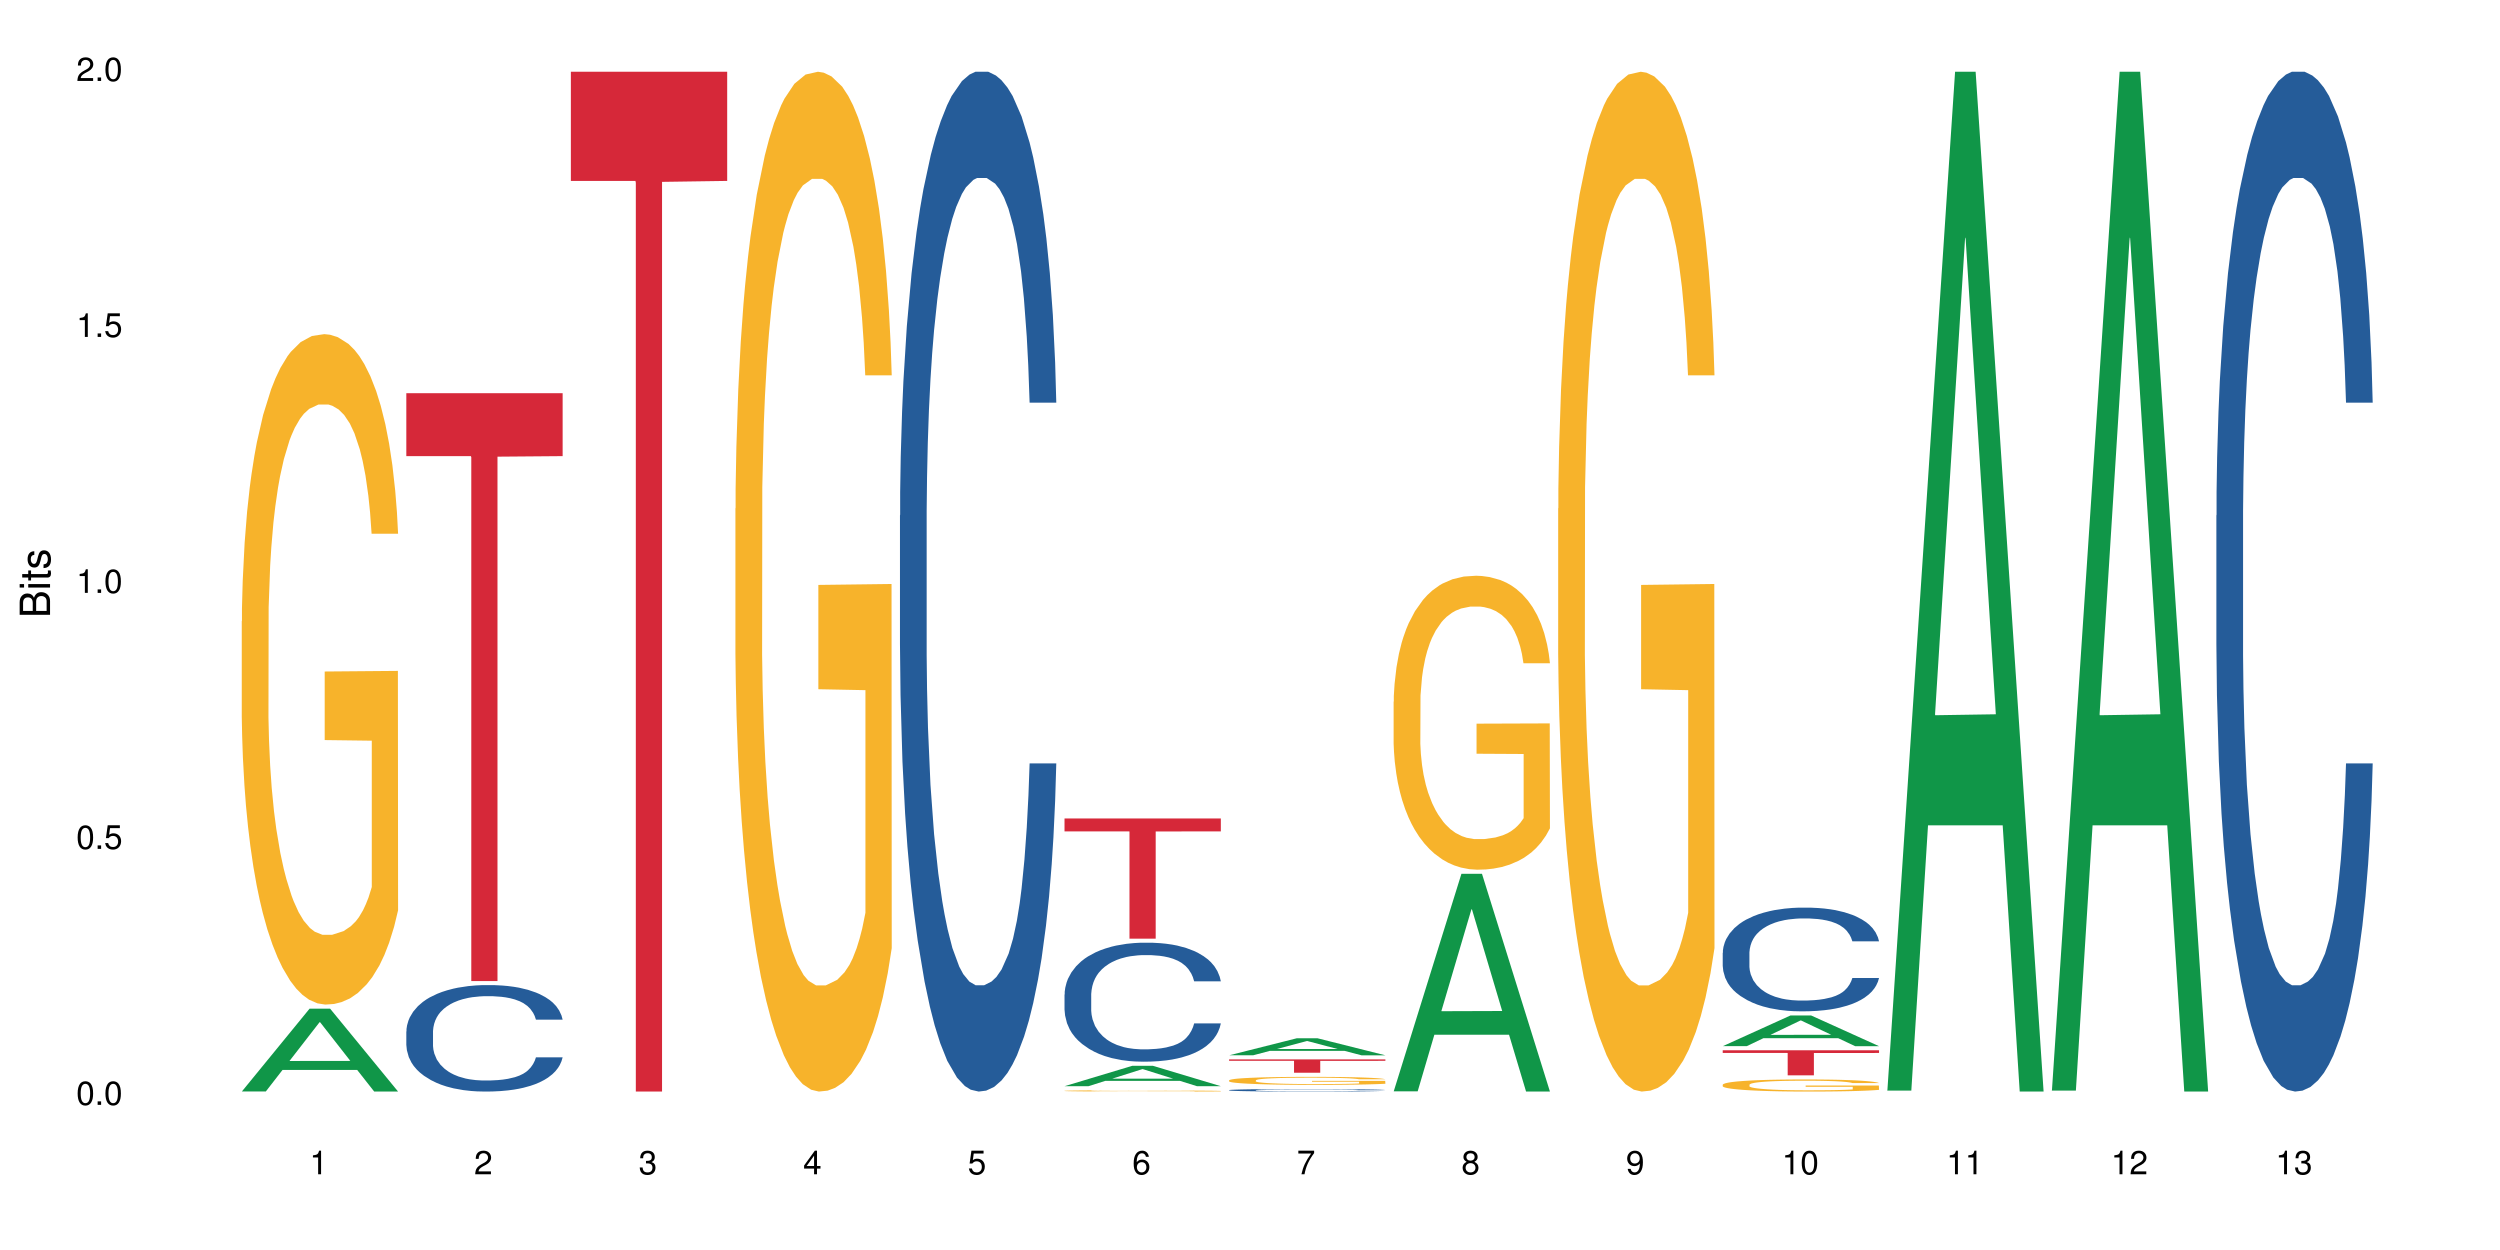 <?xml version="1.0" encoding="UTF-8"?>
<svg xmlns="http://www.w3.org/2000/svg" xmlns:xlink="http://www.w3.org/1999/xlink" width="720pt" height="360pt" viewBox="0 0 720 360" version="1.1">
<defs>
<g>
<symbol overflow="visible" id="glyph0-0">
<path style="stroke:none;" d=""/>
</symbol>
<symbol overflow="visible" id="glyph0-1">
<path style="stroke:none;" d="M 2.641 -6.797 C 2 -6.797 1.422 -6.531 1.078 -6.047 C 0.641 -5.453 0.406 -4.547 0.406 -3.297 C 0.406 -1 1.188 0.219 2.641 0.219 C 4.078 0.219 4.859 -1 4.859 -3.234 C 4.859 -4.562 4.656 -5.438 4.203 -6.047 C 3.844 -6.531 3.281 -6.797 2.641 -6.797 Z M 2.641 -6.047 C 3.547 -6.047 4 -5.125 4 -3.312 C 4 -1.375 3.562 -0.484 2.625 -0.484 C 1.734 -0.484 1.281 -1.422 1.281 -3.281 C 1.281 -5.141 1.734 -6.047 2.641 -6.047 Z M 2.641 -6.047 "/>
</symbol>
<symbol overflow="visible" id="glyph0-2">
<path style="stroke:none;" d="M 1.828 -1 L 0.828 -1 L 0.828 0 L 1.828 0 Z M 1.828 -1 "/>
</symbol>
<symbol overflow="visible" id="glyph0-3">
<path style="stroke:none;" d="M 4.562 -6.797 L 1.062 -6.797 L 0.547 -3.094 L 1.328 -3.094 C 1.719 -3.562 2.047 -3.734 2.578 -3.734 C 3.484 -3.734 4.062 -3.109 4.062 -2.094 C 4.062 -1.125 3.484 -0.531 2.578 -0.531 C 1.828 -0.531 1.375 -0.906 1.188 -1.672 L 0.328 -1.672 C 0.453 -1.109 0.547 -0.844 0.75 -0.594 C 1.125 -0.078 1.828 0.219 2.594 0.219 C 3.969 0.219 4.922 -0.781 4.922 -2.219 C 4.922 -3.562 4.031 -4.484 2.719 -4.484 C 2.25 -4.484 1.859 -4.359 1.469 -4.062 L 1.734 -5.969 L 4.562 -5.969 Z M 4.562 -6.797 "/>
</symbol>
<symbol overflow="visible" id="glyph0-4">
<path style="stroke:none;" d="M 2.484 -4.844 L 2.484 0 L 3.328 0 L 3.328 -6.797 L 2.766 -6.797 C 2.469 -5.75 2.281 -5.609 0.984 -5.453 L 0.984 -4.844 Z M 2.484 -4.844 "/>
</symbol>
<symbol overflow="visible" id="glyph0-5">
<path style="stroke:none;" d="M 4.859 -0.828 L 1.281 -0.828 C 1.359 -1.391 1.672 -1.75 2.5 -2.234 L 3.469 -2.75 C 4.406 -3.266 4.906 -3.969 4.906 -4.812 C 4.906 -5.375 4.672 -5.906 4.266 -6.266 C 3.859 -6.625 3.375 -6.797 2.719 -6.797 C 1.859 -6.797 1.219 -6.5 0.844 -5.922 C 0.609 -5.562 0.5 -5.125 0.484 -4.438 L 1.328 -4.438 C 1.359 -4.906 1.406 -5.188 1.531 -5.406 C 1.75 -5.812 2.188 -6.062 2.703 -6.062 C 3.469 -6.062 4.031 -5.516 4.031 -4.781 C 4.031 -4.25 3.719 -3.797 3.125 -3.438 L 2.234 -2.938 C 0.812 -2.141 0.406 -1.5 0.328 0 L 4.859 0 Z M 4.859 -0.828 "/>
</symbol>
<symbol overflow="visible" id="glyph0-6">
<path style="stroke:none;" d="M 2.125 -3.125 L 2.578 -3.125 C 3.516 -3.125 3.984 -2.703 3.984 -1.891 C 3.984 -1.031 3.469 -0.531 2.578 -0.531 C 1.656 -0.531 1.203 -0.984 1.156 -1.969 L 0.312 -1.969 C 0.344 -1.422 0.438 -1.078 0.609 -0.766 C 0.953 -0.109 1.625 0.219 2.547 0.219 C 3.953 0.219 4.859 -0.609 4.859 -1.906 C 4.859 -2.766 4.516 -3.25 3.703 -3.516 C 4.344 -3.766 4.656 -4.25 4.656 -4.938 C 4.656 -6.109 3.875 -6.797 2.578 -6.797 C 1.203 -6.797 0.484 -6.047 0.453 -4.609 L 1.297 -4.609 C 1.312 -5.016 1.344 -5.25 1.453 -5.453 C 1.641 -5.828 2.062 -6.062 2.594 -6.062 C 3.344 -6.062 3.797 -5.625 3.797 -4.906 C 3.797 -4.422 3.609 -4.141 3.25 -3.984 C 3.016 -3.891 2.719 -3.844 2.125 -3.844 Z M 2.125 -3.125 "/>
</symbol>
<symbol overflow="visible" id="glyph0-7">
<path style="stroke:none;" d="M 3.141 -1.625 L 3.141 0 L 3.984 0 L 3.984 -1.625 L 4.984 -1.625 L 4.984 -2.391 L 3.984 -2.391 L 3.984 -6.797 L 3.359 -6.797 L 0.266 -2.516 L 0.266 -1.625 Z M 3.141 -2.391 L 1 -2.391 L 3.141 -5.359 Z M 3.141 -2.391 "/>
</symbol>
<symbol overflow="visible" id="glyph0-8">
<path style="stroke:none;" d="M 4.781 -5.031 C 4.609 -6.141 3.891 -6.797 2.844 -6.797 C 2.094 -6.797 1.422 -6.438 1.031 -5.828 C 0.609 -5.172 0.406 -4.344 0.406 -3.094 C 0.406 -1.953 0.578 -1.234 0.984 -0.625 C 1.359 -0.078 1.953 0.219 2.703 0.219 C 3.984 0.219 4.922 -0.734 4.922 -2.078 C 4.922 -3.344 4.062 -4.234 2.844 -4.234 C 2.172 -4.234 1.641 -3.969 1.281 -3.469 C 1.281 -5.125 1.828 -6.047 2.797 -6.047 C 3.391 -6.047 3.797 -5.672 3.938 -5.031 Z M 2.734 -3.484 C 3.547 -3.484 4.062 -2.922 4.062 -2 C 4.062 -1.156 3.484 -0.531 2.703 -0.531 C 1.922 -0.531 1.328 -1.188 1.328 -2.047 C 1.328 -2.891 1.906 -3.484 2.734 -3.484 Z M 2.734 -3.484 "/>
</symbol>
<symbol overflow="visible" id="glyph0-9">
<path style="stroke:none;" d="M 4.984 -6.797 L 0.438 -6.797 L 0.438 -5.969 L 4.109 -5.969 C 2.5 -3.656 1.828 -2.234 1.328 0 L 2.219 0 C 2.594 -2.172 3.453 -4.047 4.984 -6.094 Z M 4.984 -6.797 "/>
</symbol>
<symbol overflow="visible" id="glyph0-10">
<path style="stroke:none;" d="M 3.75 -3.578 C 4.453 -4 4.688 -4.344 4.688 -4.984 C 4.688 -6.047 3.844 -6.797 2.641 -6.797 C 1.438 -6.797 0.594 -6.047 0.594 -4.984 C 0.594 -4.359 0.828 -4.016 1.516 -3.578 C 0.734 -3.203 0.359 -2.641 0.359 -1.891 C 0.359 -0.641 1.297 0.219 2.641 0.219 C 3.984 0.219 4.922 -0.641 4.922 -1.875 C 4.922 -2.641 4.531 -3.203 3.75 -3.578 Z M 2.641 -6.047 C 3.359 -6.047 3.812 -5.625 3.812 -4.969 C 3.812 -4.344 3.344 -3.922 2.641 -3.922 C 1.922 -3.922 1.453 -4.344 1.453 -4.984 C 1.453 -5.625 1.922 -6.047 2.641 -6.047 Z M 2.641 -3.203 C 3.484 -3.203 4.062 -2.672 4.062 -1.875 C 4.062 -1.062 3.484 -0.531 2.625 -0.531 C 1.797 -0.531 1.219 -1.078 1.219 -1.875 C 1.219 -2.672 1.797 -3.203 2.641 -3.203 Z M 2.641 -3.203 "/>
</symbol>
<symbol overflow="visible" id="glyph0-11">
<path style="stroke:none;" d="M 0.516 -1.547 C 0.672 -0.438 1.406 0.219 2.438 0.219 C 3.188 0.219 3.859 -0.141 4.266 -0.75 C 4.688 -1.406 4.891 -2.25 4.891 -3.484 C 4.891 -4.625 4.703 -5.359 4.312 -5.953 C 3.938 -6.5 3.344 -6.797 2.594 -6.797 C 1.297 -6.797 0.359 -5.844 0.359 -4.516 C 0.359 -3.25 1.234 -2.344 2.453 -2.344 C 3.094 -2.344 3.562 -2.578 4.016 -3.109 C 4 -1.453 3.469 -0.531 2.5 -0.531 C 1.906 -0.531 1.484 -0.906 1.359 -1.547 Z M 2.578 -6.062 C 3.375 -6.062 3.969 -5.406 3.969 -4.531 C 3.969 -3.688 3.375 -3.094 2.547 -3.094 C 1.734 -3.094 1.234 -3.672 1.234 -4.578 C 1.234 -5.438 1.797 -6.062 2.578 -6.062 Z M 2.578 -6.062 "/>
</symbol>
<symbol overflow="visible" id="glyph1-0">
<path style="stroke:none;" d=""/>
</symbol>
<symbol overflow="visible" id="glyph1-1">
<path style="stroke:none;" d="M 0 -0.953 L 0 -4.891 C 0 -5.719 -0.234 -6.344 -0.734 -6.797 C -1.188 -7.234 -1.812 -7.469 -2.5 -7.469 C -3.547 -7.469 -4.188 -7 -4.625 -5.875 C -4.984 -6.672 -5.641 -7.094 -6.531 -7.094 C -7.156 -7.094 -7.734 -6.859 -8.141 -6.391 C -8.562 -5.938 -8.75 -5.344 -8.75 -4.5 L -8.75 -0.953 Z M -4.984 -2.062 L -7.766 -2.062 L -7.766 -4.219 C -7.766 -4.844 -7.688 -5.203 -7.453 -5.5 C -7.219 -5.812 -6.859 -5.969 -6.375 -5.969 C -5.906 -5.969 -5.531 -5.812 -5.297 -5.5 C -5.062 -5.203 -4.984 -4.844 -4.984 -4.219 Z M -0.984 -2.062 L -4 -2.062 L -4 -4.781 C -4 -5.328 -3.859 -5.688 -3.578 -5.953 C -3.297 -6.219 -2.922 -6.359 -2.484 -6.359 C -2.062 -6.359 -1.688 -6.219 -1.406 -5.953 C -1.109 -5.688 -0.984 -5.328 -0.984 -4.781 Z M -0.984 -2.062 "/>
</symbol>
<symbol overflow="visible" id="glyph1-2">
<path style="stroke:none;" d="M -6.281 -1.797 L -6.281 -0.797 L 0 -0.797 L 0 -1.797 Z M -8.75 -1.797 L -8.75 -0.797 L -7.484 -0.797 L -7.484 -1.797 Z M -8.75 -1.797 "/>
</symbol>
<symbol overflow="visible" id="glyph1-3">
<path style="stroke:none;" d="M -6.281 -3.047 L -6.281 -2.016 L -8.016 -2.016 L -8.016 -1.016 L -6.281 -1.016 L -6.281 -0.172 L -5.469 -0.172 L -5.469 -1.016 L -0.719 -1.016 C -0.078 -1.016 0.281 -1.453 0.281 -2.234 C 0.281 -2.469 0.25 -2.719 0.188 -3.047 L -0.641 -3.047 C -0.609 -2.922 -0.594 -2.766 -0.594 -2.562 C -0.594 -2.141 -0.719 -2.016 -1.156 -2.016 L -5.469 -2.016 L -5.469 -3.047 Z M -6.281 -3.047 "/>
</symbol>
<symbol overflow="visible" id="glyph1-4">
<path style="stroke:none;" d="M -4.531 -5.25 C -5.766 -5.25 -6.469 -4.422 -6.469 -2.969 C -6.469 -1.516 -5.719 -0.562 -4.547 -0.562 C -3.562 -0.562 -3.094 -1.062 -2.734 -2.562 L -2.516 -3.484 C -2.344 -4.188 -2.094 -4.469 -1.625 -4.469 C -1.047 -4.469 -0.641 -3.875 -0.641 -3 C -0.641 -2.453 -0.797 -2 -1.062 -1.75 C -1.25 -1.594 -1.422 -1.531 -1.875 -1.469 L -1.875 -0.406 C -0.422 -0.453 0.281 -1.266 0.281 -2.922 C 0.281 -4.5 -0.5 -5.516 -1.719 -5.516 C -2.656 -5.516 -3.172 -4.984 -3.469 -3.734 L -3.703 -2.766 C -3.891 -1.953 -4.156 -1.609 -4.594 -1.609 C -5.172 -1.609 -5.547 -2.125 -5.547 -2.938 C -5.547 -3.75 -5.203 -4.172 -4.531 -4.203 Z M -4.531 -5.25 "/>
</symbol>
</g>
</defs>
<g id="surface38903">
<rect x="0" y="0" width="720" height="360" style="fill:rgb(100%,100%,100%);fill-opacity:1;stroke:none;"/>
<path style=" stroke:none;fill-rule:nonzero;fill:rgb(6.275%,58.824%,28.235%);fill-opacity:1;" d="M 69.629 314.348 L 69.676 314.324 L 89.156 290.5 L 95.074 290.5 L 114.648 314.371 L 107.773 314.371 L 102.867 308.141 L 81.367 308.141 L 76.555 314.348 L 69.629 314.348 L 83.434 305.562 L 100.895 305.539 L 92.188 294.398 L 92.09 294.375 L 91.996 294.445 L 83.387 305.539 L 83.434 305.562 Z M 69.629 314.348 "/>
<path style=" stroke:none;fill-rule:nonzero;fill:rgb(96.863%,70.196%,16.863%);fill-opacity:1;" d="M 69.629 178.934 L 69.684 178.758 L 69.684 175.23 L 69.902 167.297 L 70.453 156.363 L 71.168 147.367 L 71.934 140.316 L 72.43 136.613 L 73.254 131.324 L 73.965 127.441 L 75.777 119.508 L 78.086 112.102 L 79.348 108.93 L 80.773 105.93 L 82.805 102.578 L 83.738 101.344 L 86.594 98.523 L 89.832 96.762 L 93.402 96.23 L 95.051 96.406 L 97.301 97.113 L 100.375 99.055 L 102.133 100.816 L 103.504 102.578 L 104.934 104.871 L 106.688 108.398 L 108.336 112.633 L 109.652 116.863 L 110.973 122.152 L 112.07 127.797 L 113.004 133.969 L 113.828 141.375 L 114.32 147.547 L 114.648 153.719 L 107.02 153.719 L 106.578 147.547 L 106.086 142.785 L 105.262 136.965 L 104.438 132.734 L 103.613 129.383 L 102.078 124.797 L 100.758 121.977 L 99.113 119.508 L 97.52 117.922 L 95.707 116.863 L 94.609 116.512 L 91.699 116.512 L 89.066 117.746 L 87.527 119.156 L 86.43 120.566 L 84.891 123.211 L 83.961 125.328 L 83.41 126.738 L 81.762 132.203 L 80.664 137.141 L 80.062 140.492 L 79.293 145.781 L 78.742 150.543 L 78.141 157.598 L 77.809 162.887 L 77.371 174.879 L 77.316 206.617 L 77.48 213.32 L 77.809 220.547 L 78.25 226.895 L 78.906 233.598 L 79.566 238.711 L 80.719 245.59 L 81.707 250.172 L 82.477 253.172 L 83.961 257.93 L 84.562 259.52 L 85.992 262.691 L 87.473 265.16 L 89.285 267.277 L 90.656 268.336 L 92.855 269.219 L 95.652 269.219 L 98.949 268.16 L 101.035 266.75 L 102.461 265.336 L 103.395 264.102 L 104.547 262.164 L 105.371 260.398 L 106.141 258.461 L 107.074 255.461 L 107.074 213.32 L 93.512 213.141 L 93.512 193.395 L 114.594 193.215 L 114.648 262.164 L 113.496 266.926 L 112.07 271.508 L 110.699 275.035 L 109.27 278.035 L 107.238 281.383 L 105.59 283.5 L 103.066 285.969 L 100.758 287.555 L 98.344 288.613 L 96.203 289.145 L 93.676 289.32 L 91.426 288.965 L 89.012 287.91 L 87.09 286.496 L 85.332 284.734 L 83.574 282.441 L 81.379 278.738 L 79.953 275.742 L 78.469 272.039 L 76.988 267.629 L 75.668 262.867 L 74.789 259.164 L 73.91 254.934 L 72.977 249.645 L 72.102 243.648 L 71.441 238.184 L 70.836 232.012 L 70.398 226.191 L 69.957 218.258 L 69.738 211.906 L 69.629 206.441 Z M 69.629 178.934 "/>
<path style=" stroke:none;fill-rule:nonzero;fill:rgb(14.51%,36.078%,60%);fill-opacity:1;" d="M 117.02 297.059 L 117.074 297.027 L 117.074 296.355 L 117.238 295.293 L 117.625 293.945 L 118.008 293.023 L 118.996 291.371 L 120.367 289.773 L 121.797 288.539 L 122.84 287.812 L 123.773 287.25 L 125.914 286.215 L 127.285 285.684 L 128.77 285.207 L 130.582 284.73 L 131.898 284.449 L 134.863 284 L 137.059 283.805 L 138.762 283.723 L 142.441 283.723 L 144.637 283.832 L 146.23 283.973 L 147.984 284.199 L 149.469 284.449 L 152.047 285.066 L 154.355 285.852 L 155.398 286.297 L 157.043 287.168 L 158.309 288.008 L 159.188 288.734 L 160.176 289.773 L 161.051 291.035 L 161.711 292.461 L 162.039 293.668 L 154.355 293.668 L 153.969 292.547 L 153.531 291.676 L 152.707 290.527 L 151.883 289.715 L 150.73 288.902 L 149.688 288.371 L 148.262 287.84 L 146.996 287.504 L 145.68 287.25 L 144.418 287.082 L 142 286.914 L 139.199 286.914 L 138.156 286.973 L 136.016 287.195 L 134.863 287.391 L 133.215 287.785 L 132.062 288.148 L 130.691 288.707 L 129.758 289.184 L 128.605 289.914 L 127.781 290.559 L 126.848 291.48 L 126.297 292.184 L 125.805 292.965 L 125.367 293.891 L 125.035 294.871 L 124.816 295.906 L 124.707 296.918 L 124.707 301.258 L 124.816 302.27 L 125.09 303.445 L 125.805 305.152 L 126.848 306.637 L 128.055 307.816 L 129.207 308.656 L 129.867 309.047 L 130.746 309.496 L 132.117 310.055 L 134.094 310.617 L 135.246 310.84 L 137.004 311.066 L 138.816 311.176 L 141.234 311.176 L 143.375 311.066 L 144.801 310.926 L 146.285 310.699 L 148.316 310.223 L 149.578 309.777 L 150.676 309.242 L 151.5 308.711 L 152.047 308.262 L 152.871 307.395 L 153.531 306.441 L 154.023 305.461 L 154.355 304.508 L 162.039 304.508 L 161.711 305.629 L 161.219 306.723 L 160.723 307.535 L 159.953 308.516 L 159.074 309.383 L 157.812 310.363 L 156.77 311.008 L 155.398 311.711 L 154.137 312.242 L 152.762 312.719 L 150.73 313.277 L 149.414 313.559 L 147.984 313.809 L 146.285 314.035 L 144.141 314.23 L 141.836 314.344 L 139.695 314.371 L 137.391 314.316 L 135.688 314.203 L 133.438 313.949 L 130.637 313.445 L 128.605 312.914 L 127.012 312.383 L 125.641 311.82 L 124.102 311.066 L 122.125 309.832 L 120.918 308.879 L 120.094 308.094 L 119.16 307.004 L 118.504 306.023 L 117.734 304.453 L 117.184 302.465 L 117.02 300.922 Z M 117.02 297.059 "/>
<path style=" stroke:none;fill-rule:nonzero;fill:rgb(83.922%,15.686%,22.353%);fill-opacity:1;" d="M 117.02 113.238 L 162.039 113.238 L 162.039 131.363 L 143.277 131.52 L 143.277 282.543 L 135.73 282.543 L 135.73 131.68 L 135.617 131.363 L 117.02 131.363 Z M 117.02 113.238 "/>
<path style=" stroke:none;fill-rule:nonzero;fill:rgb(83.922%,15.686%,22.353%);fill-opacity:1;" d="M 164.41 20.664 L 209.43 20.664 L 209.43 52.102 L 190.668 52.379 L 190.668 314.371 L 183.117 314.371 L 183.117 52.652 L 183.008 52.102 L 164.41 52.102 Z M 164.41 20.664 "/>
<path style=" stroke:none;fill-rule:nonzero;fill:rgb(96.863%,70.196%,16.863%);fill-opacity:1;" d="M 211.801 146.461 L 211.855 146.191 L 211.855 140.828 L 212.074 128.758 L 212.625 112.129 L 213.34 98.449 L 214.105 87.719 L 214.602 82.086 L 215.426 74.039 L 216.137 68.141 L 217.949 56.07 L 220.258 44.805 L 221.52 39.977 L 222.945 35.414 L 224.977 30.32 L 225.91 28.441 L 228.766 24.148 L 232.004 21.469 L 235.574 20.664 L 237.223 20.93 L 239.473 22.004 L 242.547 24.953 L 244.305 27.637 L 245.676 30.32 L 247.105 33.805 L 248.859 39.172 L 250.508 45.609 L 251.824 52.047 L 253.145 60.094 L 254.242 68.676 L 255.176 78.062 L 256 89.328 L 256.492 98.715 L 256.82 108.105 L 249.191 108.105 L 248.75 98.715 L 248.258 91.477 L 247.434 82.625 L 246.609 76.188 L 245.785 71.09 L 244.25 64.117 L 242.93 59.824 L 241.285 56.07 L 239.691 53.656 L 237.879 52.047 L 236.781 51.508 L 233.871 51.508 L 231.238 53.387 L 229.699 55.531 L 228.602 57.68 L 227.062 61.703 L 226.133 64.922 L 225.582 67.066 L 223.934 75.383 L 222.836 82.891 L 222.234 87.988 L 221.465 96.035 L 220.914 103.277 L 220.312 114.004 L 219.98 122.051 L 219.543 140.293 L 219.488 188.574 L 219.652 198.766 L 219.98 209.762 L 220.422 219.418 L 221.078 229.609 L 221.738 237.391 L 222.891 247.852 L 223.879 254.824 L 224.648 259.383 L 226.133 266.625 L 226.734 269.039 L 228.164 273.867 L 229.645 277.625 L 231.457 280.844 L 232.828 282.453 L 235.023 283.793 L 237.824 283.793 L 241.121 282.184 L 243.207 280.039 L 244.633 277.891 L 245.566 276.016 L 246.719 273.062 L 247.543 270.383 L 248.312 267.43 L 249.246 262.871 L 249.246 198.766 L 235.684 198.496 L 235.684 168.457 L 256.766 168.188 L 256.82 273.062 L 255.668 280.305 L 254.242 287.281 L 252.867 292.645 L 251.441 297.203 L 249.41 302.301 L 247.762 305.52 L 245.238 309.273 L 242.93 311.688 L 240.516 313.297 L 238.375 314.102 L 235.848 314.371 L 233.598 313.836 L 231.184 312.227 L 229.262 310.078 L 227.504 307.398 L 225.746 303.91 L 223.551 298.277 L 222.121 293.719 L 220.641 288.086 L 219.156 281.379 L 217.84 274.137 L 216.961 268.504 L 216.082 262.066 L 215.148 254.02 L 214.273 244.898 L 213.613 236.586 L 213.008 227.195 L 212.57 218.344 L 212.129 206.277 L 211.91 196.621 L 211.801 188.305 Z M 211.801 146.461 "/>
<path style=" stroke:none;fill-rule:nonzero;fill:rgb(14.51%,36.078%,60%);fill-opacity:1;" d="M 259.191 148.457 L 259.246 148.188 L 259.246 141.742 L 259.41 131.543 L 259.797 118.656 L 260.18 109.797 L 261.168 93.957 L 262.539 78.652 L 263.969 66.84 L 265.012 59.859 L 265.945 54.492 L 268.086 44.559 L 269.457 39.457 L 270.941 34.891 L 272.754 30.328 L 274.07 27.645 L 277.035 23.348 L 279.23 21.469 L 280.934 20.664 L 284.613 20.664 L 286.809 21.738 L 288.398 23.078 L 290.156 25.227 L 291.641 27.645 L 294.219 33.551 L 296.527 41.066 L 297.57 45.363 L 299.215 53.684 L 300.48 61.738 L 301.359 68.719 L 302.348 78.652 L 303.223 90.734 L 303.883 104.426 L 304.211 115.969 L 296.527 115.969 L 296.141 105.23 L 295.703 96.91 L 294.879 85.902 L 294.055 78.117 L 292.902 70.332 L 291.859 65.23 L 290.434 60.129 L 289.168 56.906 L 287.852 54.492 L 286.59 52.879 L 284.172 51.27 L 281.371 51.27 L 280.328 51.805 L 278.188 53.953 L 277.035 55.832 L 275.387 59.59 L 274.234 63.082 L 272.863 68.449 L 271.93 73.016 L 270.777 79.996 L 269.953 86.172 L 269.02 95.031 L 268.469 101.742 L 267.977 109.258 L 267.535 118.117 L 267.207 127.516 L 266.988 137.449 L 266.879 147.113 L 266.879 188.727 L 266.988 198.391 L 267.262 209.668 L 267.977 226.043 L 269.02 240.273 L 270.227 251.547 L 271.379 259.602 L 272.039 263.359 L 272.918 267.656 L 274.289 273.027 L 276.266 278.395 L 277.418 280.543 L 279.176 282.691 L 280.988 283.766 L 283.402 283.766 L 285.547 282.691 L 286.973 281.348 L 288.457 279.199 L 290.488 274.637 L 291.75 270.34 L 292.848 265.242 L 293.672 260.141 L 294.219 255.844 L 295.043 247.52 L 295.703 238.395 L 296.195 228.996 L 296.527 219.867 L 304.211 219.867 L 303.883 230.609 L 303.391 241.078 L 302.895 248.863 L 302.125 258.262 L 301.246 266.582 L 299.984 275.98 L 298.941 282.152 L 297.57 288.867 L 296.305 293.969 L 294.934 298.531 L 292.902 303.898 L 291.586 306.586 L 290.156 309 L 288.457 311.148 L 286.312 313.027 L 284.008 314.102 L 281.867 314.371 L 279.562 313.832 L 277.859 312.762 L 275.609 310.344 L 272.809 305.512 L 270.777 300.41 L 269.184 295.309 L 267.812 289.941 L 266.273 282.691 L 264.297 270.879 L 263.09 261.75 L 262.266 254.234 L 261.332 243.762 L 260.676 234.367 L 259.906 219.332 L 259.355 200.27 L 259.191 185.504 Z M 259.191 148.457 "/>
<path style=" stroke:none;fill-rule:nonzero;fill:rgb(6.275%,58.824%,28.235%);fill-opacity:1;" d="M 306.582 312.816 L 306.629 312.812 L 326.109 306.949 L 332.027 306.949 L 351.602 312.824 L 344.727 312.824 L 339.82 311.289 L 318.32 311.289 L 313.508 312.816 L 306.582 312.816 L 320.387 310.656 L 337.848 310.648 L 329.141 307.91 L 329.043 307.902 L 328.949 307.918 L 320.34 310.648 L 320.387 310.656 Z M 306.582 312.816 "/>
<path style=" stroke:none;fill-rule:nonzero;fill:rgb(14.51%,36.078%,60%);fill-opacity:1;" d="M 306.582 286.418 L 306.637 286.387 L 306.637 285.633 L 306.801 284.445 L 307.188 282.941 L 307.57 281.906 L 308.559 280.059 L 309.93 278.273 L 311.359 276.898 L 312.402 276.082 L 313.336 275.457 L 315.477 274.297 L 316.848 273.703 L 318.332 273.172 L 320.145 272.637 L 321.461 272.324 L 324.426 271.824 L 326.621 271.605 L 328.324 271.512 L 332.004 271.512 L 334.199 271.637 L 335.789 271.793 L 337.547 272.043 L 339.031 272.324 L 341.609 273.016 L 343.918 273.891 L 344.961 274.391 L 346.605 275.363 L 347.871 276.301 L 348.75 277.117 L 349.738 278.273 L 350.613 279.684 L 351.273 281.281 L 351.602 282.629 L 343.918 282.629 L 343.531 281.375 L 343.094 280.402 L 342.27 279.121 L 341.445 278.211 L 340.293 277.305 L 339.25 276.707 L 337.824 276.113 L 336.559 275.738 L 335.242 275.457 L 333.98 275.27 L 331.562 275.082 L 328.762 275.082 L 327.719 275.145 L 325.578 275.395 L 324.426 275.613 L 322.777 276.051 L 321.625 276.457 L 320.254 277.086 L 319.32 277.617 L 318.168 278.43 L 317.344 279.152 L 316.41 280.184 L 315.859 280.969 L 315.367 281.844 L 314.926 282.879 L 314.598 283.973 L 314.379 285.133 L 314.27 286.262 L 314.27 291.113 L 314.379 292.242 L 314.652 293.555 L 315.367 295.465 L 316.41 297.125 L 317.617 298.441 L 318.77 299.383 L 319.43 299.82 L 320.309 300.32 L 321.68 300.945 L 323.656 301.574 L 324.809 301.824 L 326.566 302.074 L 328.379 302.199 L 330.793 302.199 L 332.938 302.074 L 334.363 301.918 L 335.848 301.668 L 337.879 301.133 L 339.141 300.633 L 340.238 300.039 L 341.062 299.445 L 341.609 298.941 L 342.434 297.973 L 343.094 296.906 L 343.586 295.812 L 343.918 294.746 L 351.602 294.746 L 351.273 296 L 350.781 297.219 L 350.285 298.129 L 349.516 299.223 L 348.637 300.195 L 347.375 301.293 L 346.332 302.012 L 344.961 302.793 L 343.695 303.391 L 342.324 303.922 L 340.293 304.547 L 338.977 304.859 L 337.547 305.145 L 335.848 305.395 L 333.703 305.613 L 331.398 305.738 L 329.258 305.77 L 326.953 305.707 L 325.25 305.582 L 323 305.301 L 320.199 304.734 L 318.168 304.141 L 316.574 303.547 L 315.203 302.918 L 313.664 302.074 L 311.688 300.695 L 310.48 299.633 L 309.656 298.754 L 308.723 297.535 L 308.066 296.438 L 307.297 294.684 L 306.746 292.461 L 306.582 290.738 Z M 306.582 286.418 "/>
<path style=" stroke:none;fill-rule:nonzero;fill:rgb(96.863%,70.196%,16.863%);fill-opacity:1;" d="M 306.582 314.16 L 306.637 314.16 L 306.637 314.152 L 306.855 314.137 L 307.406 314.117 L 308.121 314.098 L 308.887 314.086 L 309.383 314.078 L 310.207 314.07 L 310.918 314.062 L 312.73 314.047 L 315.039 314.031 L 316.301 314.027 L 317.727 314.02 L 319.758 314.016 L 320.691 314.012 L 323.547 314.008 L 326.785 314.004 L 330.355 314 L 332.004 314.004 L 334.254 314.004 L 337.328 314.008 L 339.086 314.012 L 340.457 314.016 L 341.887 314.02 L 343.641 314.023 L 345.289 314.035 L 346.605 314.043 L 347.926 314.051 L 349.023 314.062 L 349.957 314.074 L 350.781 314.09 L 351.273 314.102 L 351.602 314.113 L 343.973 314.113 L 343.531 314.102 L 343.039 314.09 L 342.215 314.078 L 341.391 314.07 L 340.566 314.066 L 339.031 314.055 L 337.711 314.051 L 336.066 314.047 L 334.473 314.043 L 332.66 314.043 L 331.562 314.039 L 328.652 314.039 L 326.02 314.043 L 324.48 314.047 L 323.383 314.047 L 321.844 314.055 L 320.91 314.059 L 320.363 314.059 L 318.715 314.07 L 317.617 314.078 L 317.016 314.086 L 316.246 314.098 L 315.695 314.105 L 315.094 314.117 L 314.762 314.129 L 314.324 314.152 L 314.27 314.211 L 314.434 314.227 L 314.762 314.238 L 315.203 314.25 L 315.859 314.266 L 316.52 314.273 L 317.672 314.289 L 318.66 314.297 L 319.43 314.301 L 320.91 314.312 L 321.516 314.312 L 322.945 314.32 L 324.426 314.324 L 326.238 314.328 L 327.609 314.332 L 335.902 314.332 L 337.988 314.328 L 339.414 314.324 L 340.348 314.324 L 341.5 314.32 L 342.324 314.316 L 343.094 314.312 L 344.027 314.305 L 344.027 314.227 L 330.465 314.227 L 330.465 314.188 L 351.547 314.188 L 351.602 314.32 L 350.449 314.328 L 349.023 314.336 L 347.648 314.344 L 346.223 314.348 L 344.191 314.355 L 342.543 314.359 L 340.02 314.363 L 337.711 314.367 L 335.297 314.371 L 328.379 314.371 L 325.965 314.367 L 324.043 314.367 L 320.527 314.359 L 318.332 314.352 L 316.902 314.344 L 315.422 314.336 L 313.938 314.328 L 312.621 314.32 L 310.863 314.305 L 309.93 314.293 L 309.055 314.285 L 308.395 314.273 L 307.789 314.262 L 307.352 314.25 L 306.91 314.234 L 306.691 314.223 L 306.582 314.211 Z M 306.582 314.16 "/>
<path style=" stroke:none;fill-rule:nonzero;fill:rgb(83.922%,15.686%,22.353%);fill-opacity:1;" d="M 306.582 235.727 L 351.602 235.727 L 351.602 239.434 L 332.84 239.465 L 332.84 270.332 L 325.289 270.332 L 325.289 239.496 L 325.18 239.434 L 306.582 239.434 Z M 306.582 235.727 "/>
<path style=" stroke:none;fill-rule:nonzero;fill:rgb(6.275%,58.824%,28.235%);fill-opacity:1;" d="M 353.973 303.926 L 354.02 303.922 L 373.5 299.016 L 379.418 299.016 L 398.992 303.93 L 392.117 303.93 L 387.211 302.648 L 365.707 302.648 L 360.898 303.926 L 353.973 303.926 L 367.777 302.117 L 385.238 302.113 L 376.531 299.82 L 376.434 299.812 L 376.34 299.828 L 367.73 302.113 L 367.777 302.117 Z M 353.973 303.926 "/>
<path style=" stroke:none;fill-rule:nonzero;fill:rgb(14.51%,36.078%,60%);fill-opacity:1;" d="M 353.973 313.949 L 354.027 313.949 L 354.027 313.934 L 354.191 313.906 L 354.578 313.875 L 354.961 313.852 L 355.949 313.812 L 357.32 313.773 L 358.75 313.742 L 359.793 313.727 L 360.727 313.711 L 362.867 313.688 L 364.238 313.672 L 365.723 313.66 L 367.535 313.652 L 368.852 313.645 L 371.816 313.633 L 374.012 313.629 L 375.715 313.625 L 379.395 313.625 L 381.59 313.629 L 383.18 313.633 L 384.938 313.637 L 386.422 313.645 L 389 313.66 L 391.309 313.676 L 392.352 313.688 L 393.996 313.711 L 395.262 313.73 L 396.141 313.746 L 397.129 313.773 L 398.004 313.805 L 398.664 313.84 L 398.992 313.867 L 391.309 313.867 L 390.922 313.84 L 390.484 313.82 L 389.66 313.793 L 388.836 313.773 L 387.684 313.75 L 386.641 313.738 L 385.211 313.727 L 383.949 313.719 L 382.633 313.711 L 381.371 313.707 L 378.953 313.703 L 375.109 313.703 L 372.969 313.711 L 371.816 313.715 L 370.168 313.727 L 369.016 313.734 L 367.645 313.746 L 366.711 313.758 L 365.559 313.777 L 364.734 313.793 L 363.801 313.816 L 363.25 313.832 L 362.758 313.852 L 362.316 313.875 L 361.988 313.898 L 361.77 313.922 L 361.66 313.945 L 361.66 314.051 L 361.77 314.078 L 362.043 314.105 L 362.758 314.148 L 363.801 314.184 L 365.008 314.211 L 366.16 314.23 L 366.82 314.242 L 367.699 314.254 L 369.07 314.266 L 371.047 314.281 L 372.199 314.285 L 373.957 314.289 L 375.77 314.293 L 378.184 314.293 L 380.328 314.289 L 381.754 314.285 L 383.238 314.281 L 385.27 314.27 L 386.531 314.258 L 387.629 314.246 L 388.453 314.234 L 389 314.223 L 389.824 314.199 L 390.484 314.18 L 390.977 314.152 L 391.309 314.133 L 398.992 314.133 L 398.664 314.16 L 398.172 314.184 L 397.676 314.203 L 396.906 314.227 L 396.027 314.25 L 394.766 314.273 L 393.723 314.289 L 392.352 314.305 L 391.086 314.32 L 389.715 314.332 L 387.684 314.344 L 386.367 314.352 L 384.938 314.355 L 383.238 314.363 L 381.094 314.367 L 378.789 314.371 L 374.344 314.371 L 372.641 314.367 L 370.391 314.359 L 367.59 314.348 L 365.559 314.336 L 363.965 314.324 L 362.594 314.309 L 361.055 314.289 L 359.078 314.262 L 357.871 314.238 L 357.047 314.219 L 356.113 314.191 L 355.453 314.168 L 354.688 314.129 L 354.137 314.082 L 353.973 314.043 Z M 353.973 313.949 "/>
<path style=" stroke:none;fill-rule:nonzero;fill:rgb(96.863%,70.196%,16.863%);fill-opacity:1;" d="M 353.973 311.125 L 354.027 311.121 L 354.027 311.078 L 354.246 310.984 L 354.797 310.855 L 355.512 310.746 L 356.277 310.66 L 356.773 310.617 L 357.598 310.555 L 358.309 310.508 L 360.121 310.414 L 362.43 310.324 L 363.691 310.285 L 365.117 310.25 L 367.148 310.211 L 368.082 310.195 L 370.938 310.16 L 374.176 310.141 L 377.746 310.133 L 379.395 310.137 L 381.645 310.145 L 384.719 310.168 L 386.477 310.188 L 387.848 310.211 L 389.277 310.238 L 391.031 310.281 L 392.68 310.332 L 393.996 310.383 L 395.316 310.445 L 396.414 310.512 L 397.348 310.586 L 398.172 310.676 L 398.664 310.75 L 398.992 310.824 L 391.363 310.824 L 390.922 310.75 L 390.43 310.691 L 389.605 310.621 L 388.781 310.57 L 387.957 310.531 L 386.422 310.477 L 385.102 310.441 L 383.457 310.414 L 381.863 310.395 L 380.051 310.383 L 378.953 310.375 L 376.043 310.375 L 373.41 310.391 L 371.871 310.41 L 370.773 310.426 L 369.234 310.457 L 368.301 310.48 L 367.754 310.5 L 366.105 310.566 L 365.008 310.625 L 364.406 310.664 L 363.637 310.727 L 363.086 310.785 L 362.484 310.867 L 362.152 310.934 L 361.715 311.074 L 361.66 311.457 L 361.824 311.535 L 362.152 311.621 L 362.594 311.699 L 363.25 311.777 L 363.91 311.84 L 365.062 311.922 L 366.051 311.977 L 366.82 312.012 L 368.301 312.07 L 368.906 312.09 L 370.332 312.129 L 371.816 312.156 L 373.629 312.184 L 375 312.195 L 377.195 312.207 L 379.996 312.207 L 383.293 312.191 L 385.379 312.176 L 386.805 312.16 L 387.738 312.145 L 388.891 312.121 L 389.715 312.102 L 390.484 312.078 L 391.418 312.039 L 391.418 311.535 L 377.855 311.535 L 377.855 311.297 L 398.938 311.297 L 398.992 312.121 L 397.84 312.18 L 396.414 312.234 L 395.039 312.273 L 393.613 312.312 L 391.582 312.352 L 389.934 312.375 L 387.41 312.406 L 385.102 312.426 L 382.688 312.438 L 380.547 312.445 L 378.02 312.445 L 375.77 312.441 L 373.355 312.43 L 371.434 312.414 L 369.676 312.391 L 367.918 312.363 L 365.723 312.32 L 364.293 312.285 L 362.812 312.238 L 361.328 312.188 L 360.012 312.129 L 359.133 312.086 L 358.254 312.035 L 357.32 311.973 L 356.441 311.898 L 355.785 311.836 L 355.18 311.762 L 354.742 311.691 L 354.301 311.594 L 354.082 311.52 L 353.973 311.453 Z M 353.973 311.125 "/>
<path style=" stroke:none;fill-rule:nonzero;fill:rgb(83.922%,15.686%,22.353%);fill-opacity:1;" d="M 353.973 305.109 L 398.992 305.109 L 398.992 305.52 L 380.23 305.523 L 380.23 308.953 L 372.68 308.953 L 372.68 305.527 L 372.57 305.52 L 353.973 305.52 Z M 353.973 305.109 "/>
<path style=" stroke:none;fill-rule:nonzero;fill:rgb(6.275%,58.824%,28.235%);fill-opacity:1;" d="M 401.363 314.312 L 401.41 314.254 L 420.891 251.652 L 426.809 251.652 L 446.383 314.371 L 439.508 314.371 L 434.602 298 L 413.098 298 L 408.289 314.312 L 401.363 314.312 L 415.168 291.227 L 432.629 291.168 L 423.922 261.902 L 423.824 261.844 L 423.73 262.02 L 415.121 291.168 L 415.168 291.227 Z M 401.363 314.312 "/>
<path style=" stroke:none;fill-rule:nonzero;fill:rgb(96.863%,70.196%,16.863%);fill-opacity:1;" d="M 401.363 202.074 L 401.418 201.996 L 401.418 200.453 L 401.637 196.973 L 402.188 192.18 L 402.902 188.234 L 403.668 185.145 L 404.164 183.52 L 404.988 181.199 L 405.699 179.5 L 407.512 176.02 L 409.82 172.773 L 411.082 171.379 L 412.508 170.066 L 414.539 168.598 L 415.473 168.055 L 418.328 166.82 L 421.566 166.047 L 425.137 165.812 L 426.785 165.891 L 429.035 166.199 L 432.109 167.051 L 433.867 167.824 L 435.238 168.598 L 436.668 169.602 L 438.422 171.148 L 440.07 173.004 L 441.387 174.859 L 442.707 177.18 L 443.805 179.652 L 444.738 182.359 L 445.562 185.605 L 446.055 188.312 L 446.383 191.02 L 438.754 191.02 L 438.312 188.312 L 437.82 186.227 L 436.996 183.676 L 436.172 181.82 L 435.348 180.348 L 433.812 178.34 L 432.492 177.102 L 430.848 176.02 L 429.254 175.324 L 427.441 174.859 L 426.344 174.707 L 423.434 174.707 L 420.801 175.246 L 419.262 175.863 L 418.164 176.484 L 416.625 177.645 L 415.691 178.57 L 415.145 179.191 L 413.496 181.586 L 412.398 183.75 L 411.797 185.219 L 411.027 187.539 L 410.477 189.629 L 409.875 192.719 L 409.543 195.039 L 409.105 200.297 L 409.051 214.215 L 409.215 217.152 L 409.543 220.32 L 409.984 223.105 L 410.641 226.043 L 411.301 228.285 L 412.453 231.301 L 413.441 233.312 L 414.211 234.625 L 415.691 236.711 L 416.297 237.41 L 417.723 238.801 L 419.207 239.883 L 421.02 240.809 L 422.391 241.273 L 424.586 241.66 L 427.387 241.66 L 430.684 241.195 L 432.77 240.578 L 434.195 239.961 L 435.129 239.418 L 436.281 238.566 L 437.105 237.793 L 437.875 236.945 L 438.809 235.629 L 438.809 217.152 L 425.246 217.074 L 425.246 208.414 L 446.328 208.336 L 446.383 238.566 L 445.23 240.656 L 443.805 242.664 L 442.43 244.211 L 441.004 245.527 L 438.973 246.996 L 437.324 247.922 L 434.801 249.004 L 432.492 249.703 L 430.078 250.164 L 427.938 250.398 L 425.41 250.477 L 423.16 250.32 L 420.746 249.855 L 418.824 249.238 L 417.066 248.465 L 415.309 247.461 L 413.113 245.836 L 411.684 244.52 L 410.203 242.898 L 408.719 240.965 L 407.402 238.879 L 406.523 237.254 L 405.645 235.398 L 404.711 233.078 L 403.832 230.449 L 403.176 228.055 L 402.57 225.348 L 402.133 222.797 L 401.691 219.316 L 401.473 216.531 L 401.363 214.137 Z M 401.363 202.074 "/>
<path style=" stroke:none;fill-rule:nonzero;fill:rgb(96.863%,70.196%,16.863%);fill-opacity:1;" d="M 448.754 146.461 L 448.809 146.191 L 448.809 140.828 L 449.027 128.758 L 449.578 112.129 L 450.293 98.449 L 451.059 87.719 L 451.555 82.086 L 452.379 74.039 L 453.09 68.141 L 454.902 56.07 L 457.207 44.805 L 458.473 39.977 L 459.898 35.414 L 461.93 30.32 L 462.863 28.441 L 465.719 24.148 L 468.957 21.469 L 472.527 20.664 L 474.176 20.93 L 476.426 22.004 L 479.5 24.953 L 481.258 27.637 L 482.629 30.32 L 484.059 33.805 L 485.812 39.172 L 487.461 45.609 L 488.777 52.047 L 490.098 60.094 L 491.195 68.676 L 492.129 78.062 L 492.953 89.328 L 493.445 98.715 L 493.773 108.105 L 486.145 108.105 L 485.703 98.715 L 485.211 91.477 L 484.387 82.625 L 483.562 76.188 L 482.738 71.09 L 481.203 64.117 L 479.883 59.824 L 478.238 56.07 L 476.645 53.656 L 474.832 52.047 L 473.734 51.508 L 470.824 51.508 L 468.191 53.387 L 466.652 55.531 L 465.555 57.68 L 464.016 61.703 L 463.082 64.922 L 462.535 67.066 L 460.887 75.383 L 459.789 82.891 L 459.184 87.988 L 458.418 96.035 L 457.867 103.277 L 457.266 114.004 L 456.934 122.051 L 456.496 140.293 L 456.441 188.574 L 456.605 198.766 L 456.934 209.762 L 457.375 219.418 L 458.031 229.609 L 458.691 237.391 L 459.844 247.852 L 460.832 254.824 L 461.602 259.383 L 463.082 266.625 L 463.688 269.039 L 465.113 273.867 L 466.598 277.625 L 468.41 280.844 L 469.781 282.453 L 471.977 283.793 L 474.777 283.793 L 478.074 282.184 L 480.16 280.039 L 481.586 277.891 L 482.52 276.016 L 483.672 273.062 L 484.496 270.383 L 485.266 267.43 L 486.199 262.871 L 486.199 198.766 L 472.637 198.496 L 472.637 168.457 L 493.719 168.188 L 493.773 273.062 L 492.621 280.305 L 491.195 287.281 L 489.82 292.645 L 488.395 297.203 L 486.363 302.301 L 484.715 305.52 L 482.191 309.273 L 479.883 311.688 L 477.469 313.297 L 475.328 314.102 L 472.801 314.371 L 470.551 313.836 L 468.137 312.227 L 466.215 310.078 L 464.457 307.398 L 462.699 303.91 L 460.504 298.277 L 459.074 293.719 L 457.594 288.086 L 456.109 281.379 L 454.793 274.137 L 453.914 268.504 L 453.035 262.066 L 452.102 254.02 L 451.223 244.898 L 450.566 236.586 L 449.961 227.195 L 449.523 218.344 L 449.082 206.277 L 448.863 196.621 L 448.754 188.305 Z M 448.754 146.461 "/>
<path style=" stroke:none;fill-rule:nonzero;fill:rgb(6.275%,58.824%,28.235%);fill-opacity:1;" d="M 496.145 301.293 L 496.191 301.285 L 515.672 292.449 L 521.59 292.449 L 541.164 301.301 L 534.289 301.301 L 529.383 298.992 L 507.879 298.992 L 503.07 301.293 L 496.145 301.293 L 509.949 298.035 L 527.41 298.027 L 518.703 293.895 L 518.605 293.887 L 518.512 293.91 L 509.902 298.027 L 509.949 298.035 Z M 496.145 301.293 "/>
<path style=" stroke:none;fill-rule:nonzero;fill:rgb(14.51%,36.078%,60%);fill-opacity:1;" d="M 496.145 274.402 L 496.199 274.375 L 496.199 273.719 L 496.363 272.684 L 496.75 271.371 L 497.133 270.473 L 498.121 268.863 L 499.492 267.305 L 500.922 266.105 L 501.965 265.395 L 502.898 264.852 L 505.039 263.84 L 506.41 263.32 L 507.895 262.859 L 509.707 262.395 L 511.023 262.121 L 513.988 261.684 L 516.184 261.492 L 517.887 261.41 L 521.566 261.41 L 523.762 261.52 L 525.352 261.656 L 527.109 261.875 L 528.594 262.121 L 531.172 262.723 L 533.48 263.484 L 534.523 263.922 L 536.168 264.77 L 537.434 265.586 L 538.309 266.297 L 539.297 267.305 L 540.176 268.535 L 540.836 269.926 L 541.164 271.102 L 533.48 271.102 L 533.094 270.008 L 532.656 269.164 L 531.832 268.043 L 531.008 267.25 L 529.855 266.461 L 528.812 265.941 L 527.383 265.422 L 526.121 265.098 L 524.805 264.852 L 523.543 264.688 L 521.125 264.523 L 518.324 264.523 L 517.281 264.578 L 515.141 264.797 L 513.988 264.988 L 512.34 265.367 L 511.188 265.723 L 509.816 266.27 L 508.883 266.734 L 507.73 267.441 L 506.906 268.07 L 505.973 268.973 L 505.422 269.652 L 504.93 270.418 L 504.488 271.316 L 504.16 272.273 L 503.941 273.285 L 503.832 274.266 L 503.832 278.496 L 503.941 279.477 L 504.215 280.625 L 504.93 282.289 L 505.973 283.734 L 507.18 284.883 L 508.332 285.699 L 508.992 286.082 L 509.871 286.52 L 511.242 287.066 L 513.219 287.613 L 514.371 287.828 L 516.129 288.047 L 517.941 288.156 L 520.355 288.156 L 522.5 288.047 L 523.926 287.91 L 525.406 287.691 L 527.438 287.23 L 528.703 286.793 L 529.801 286.273 L 530.625 285.754 L 531.172 285.32 L 531.996 284.473 L 532.656 283.543 L 533.148 282.59 L 533.48 281.66 L 541.164 281.66 L 540.836 282.754 L 540.344 283.816 L 539.848 284.609 L 539.078 285.566 L 538.199 286.41 L 536.938 287.367 L 535.895 287.992 L 534.523 288.676 L 533.258 289.195 L 531.887 289.656 L 529.855 290.203 L 528.539 290.477 L 527.109 290.723 L 525.406 290.941 L 523.266 291.133 L 520.961 291.242 L 518.82 291.27 L 516.512 291.215 L 514.812 291.105 L 512.559 290.859 L 509.762 290.367 L 507.73 289.848 L 506.137 289.332 L 504.766 288.785 L 503.227 288.047 L 501.25 286.848 L 500.043 285.918 L 499.219 285.156 L 498.285 284.09 L 497.625 283.137 L 496.859 281.605 L 496.309 279.668 L 496.145 278.168 Z M 496.145 274.402 "/>
<path style=" stroke:none;fill-rule:nonzero;fill:rgb(96.863%,70.196%,16.863%);fill-opacity:1;" d="M 496.145 312.375 L 496.199 312.375 L 496.199 312.309 L 496.418 312.168 L 496.969 311.969 L 497.684 311.809 L 498.449 311.68 L 498.945 311.613 L 499.77 311.516 L 500.48 311.445 L 502.293 311.305 L 504.598 311.168 L 505.863 311.113 L 507.289 311.059 L 509.32 310.996 L 510.254 310.977 L 513.109 310.926 L 516.348 310.895 L 519.918 310.883 L 521.566 310.887 L 523.816 310.898 L 526.891 310.934 L 528.648 310.965 L 530.02 310.996 L 531.449 311.039 L 533.203 311.102 L 534.852 311.18 L 536.168 311.254 L 537.488 311.352 L 538.586 311.453 L 539.52 311.566 L 540.344 311.699 L 540.836 311.809 L 541.164 311.922 L 533.535 311.922 L 533.094 311.809 L 532.602 311.723 L 531.777 311.617 L 530.953 311.543 L 530.129 311.48 L 528.594 311.398 L 527.273 311.348 L 525.629 311.305 L 524.035 311.273 L 522.223 311.254 L 521.125 311.25 L 518.215 311.25 L 515.582 311.273 L 514.043 311.297 L 512.945 311.324 L 511.406 311.371 L 510.473 311.41 L 509.926 311.434 L 508.277 311.531 L 507.18 311.621 L 506.574 311.684 L 505.809 311.777 L 505.258 311.863 L 504.656 311.992 L 504.324 312.086 L 503.887 312.305 L 503.832 312.875 L 503.996 312.996 L 504.324 313.129 L 504.766 313.242 L 505.422 313.363 L 506.082 313.457 L 507.234 313.582 L 508.223 313.664 L 508.992 313.719 L 510.473 313.805 L 511.078 313.832 L 512.504 313.891 L 513.988 313.934 L 515.801 313.973 L 517.172 313.992 L 519.367 314.008 L 522.168 314.008 L 525.465 313.988 L 527.551 313.965 L 528.977 313.938 L 529.91 313.914 L 531.062 313.879 L 531.887 313.848 L 532.656 313.812 L 533.59 313.758 L 533.59 312.996 L 520.027 312.996 L 520.027 312.637 L 541.109 312.637 L 541.164 313.879 L 540.012 313.965 L 538.586 314.051 L 537.211 314.113 L 535.785 314.168 L 533.754 314.227 L 532.105 314.266 L 529.582 314.309 L 527.273 314.34 L 524.859 314.359 L 522.719 314.367 L 520.191 314.371 L 517.941 314.363 L 515.523 314.344 L 513.605 314.32 L 511.848 314.289 L 510.09 314.246 L 507.895 314.18 L 506.465 314.125 L 504.984 314.059 L 503.5 313.98 L 502.184 313.895 L 501.305 313.824 L 500.426 313.75 L 499.492 313.652 L 498.613 313.547 L 497.957 313.445 L 497.352 313.336 L 496.914 313.23 L 496.473 313.086 L 496.254 312.973 L 496.145 312.875 Z M 496.145 312.375 "/>
<path style=" stroke:none;fill-rule:nonzero;fill:rgb(83.922%,15.686%,22.353%);fill-opacity:1;" d="M 496.145 302.48 L 541.164 302.48 L 541.164 303.254 L 522.402 303.262 L 522.402 309.703 L 514.852 309.703 L 514.852 303.27 L 514.742 303.254 L 496.145 303.254 Z M 496.145 302.48 "/>
<path style=" stroke:none;fill-rule:nonzero;fill:rgb(6.275%,58.824%,28.235%);fill-opacity:1;" d="M 543.535 314.094 L 543.582 313.82 L 563.062 20.664 L 568.98 20.664 L 588.555 314.371 L 581.676 314.371 L 576.773 237.703 L 555.27 237.703 L 550.461 314.094 L 543.535 314.094 L 557.34 205.988 L 574.801 205.711 L 566.094 68.648 L 565.996 68.375 L 565.902 69.199 L 557.293 205.711 L 557.34 205.988 Z M 543.535 314.094 "/>
<path style=" stroke:none;fill-rule:nonzero;fill:rgb(6.275%,58.824%,28.235%);fill-opacity:1;" d="M 590.926 314.094 L 590.973 313.82 L 610.453 20.664 L 616.371 20.664 L 635.945 314.371 L 629.066 314.371 L 624.164 237.703 L 602.66 237.703 L 597.852 314.094 L 590.926 314.094 L 604.73 205.988 L 622.191 205.711 L 613.484 68.648 L 613.387 68.375 L 613.293 69.199 L 604.684 205.711 L 604.73 205.988 Z M 590.926 314.094 "/>
<path style=" stroke:none;fill-rule:nonzero;fill:rgb(14.51%,36.078%,60%);fill-opacity:1;" d="M 638.316 148.457 L 638.371 148.188 L 638.371 141.742 L 638.535 131.543 L 638.922 118.656 L 639.305 109.797 L 640.293 93.957 L 641.664 78.652 L 643.094 66.84 L 644.137 59.859 L 645.07 54.492 L 647.211 44.559 L 648.582 39.457 L 650.066 34.891 L 651.879 30.328 L 653.195 27.645 L 656.16 23.348 L 658.355 21.469 L 660.059 20.664 L 663.738 20.664 L 665.934 21.738 L 667.523 23.078 L 669.281 25.227 L 670.766 27.645 L 673.344 33.551 L 675.652 41.066 L 676.695 45.363 L 678.34 53.684 L 679.605 61.738 L 680.48 68.719 L 681.469 78.652 L 682.348 90.734 L 683.008 104.426 L 683.336 115.969 L 675.652 115.969 L 675.266 105.23 L 674.828 96.91 L 674.004 85.902 L 673.18 78.117 L 672.027 70.332 L 670.984 65.23 L 669.555 60.129 L 668.293 56.906 L 666.977 54.492 L 665.715 52.879 L 663.297 51.27 L 660.496 51.27 L 659.453 51.805 L 657.312 53.953 L 656.16 55.832 L 654.512 59.59 L 653.359 63.082 L 651.988 68.449 L 651.055 73.016 L 649.902 79.996 L 649.078 86.172 L 648.145 95.031 L 647.594 101.742 L 647.102 109.258 L 646.66 118.117 L 646.332 127.516 L 646.113 137.449 L 646.004 147.113 L 646.004 188.727 L 646.113 198.391 L 646.387 209.668 L 647.102 226.043 L 648.145 240.273 L 649.352 251.547 L 650.504 259.602 L 651.164 263.359 L 652.043 267.656 L 653.414 273.027 L 655.391 278.395 L 656.543 280.543 L 658.301 282.691 L 660.113 283.766 L 662.527 283.766 L 664.668 282.691 L 666.098 281.348 L 667.578 279.199 L 669.609 274.637 L 670.875 270.34 L 671.973 265.242 L 672.797 260.141 L 673.344 255.844 L 674.168 247.52 L 674.828 238.395 L 675.32 228.996 L 675.652 219.867 L 683.336 219.867 L 683.008 230.609 L 682.512 241.078 L 682.02 248.863 L 681.25 258.262 L 680.371 266.582 L 679.109 275.98 L 678.066 282.152 L 676.695 288.867 L 675.43 293.969 L 674.059 298.531 L 672.027 303.898 L 670.711 306.586 L 669.281 309 L 667.578 311.148 L 665.438 313.027 L 663.133 314.102 L 660.992 314.371 L 658.684 313.832 L 656.984 312.762 L 654.73 310.344 L 651.934 305.512 L 649.902 300.41 L 648.309 295.309 L 646.938 289.941 L 645.398 282.691 L 643.422 270.879 L 642.215 261.75 L 641.391 254.234 L 640.457 243.762 L 639.797 234.367 L 639.031 219.332 L 638.48 200.27 L 638.316 185.504 Z M 638.316 148.457 "/>
<g style="fill:rgb(0%,0%,0%);fill-opacity:1;">
  <use xlink:href="#glyph0-1" x="21.957" y="318.198"/>
  <use xlink:href="#glyph0-2" x="27.291" y="318.198"/>
  <use xlink:href="#glyph0-1" x="29.958" y="318.198"/>
</g>
<g style="fill:rgb(0%,0%,0%);fill-opacity:1;">
  <use xlink:href="#glyph0-1" x="21.957" y="244.476"/>
  <use xlink:href="#glyph0-2" x="27.291" y="244.476"/>
  <use xlink:href="#glyph0-3" x="29.958" y="244.476"/>
</g>
<g style="fill:rgb(0%,0%,0%);fill-opacity:1;">
  <use xlink:href="#glyph0-4" x="21.957" y="170.753"/>
  <use xlink:href="#glyph0-2" x="27.291" y="170.753"/>
  <use xlink:href="#glyph0-1" x="29.958" y="170.753"/>
</g>
<g style="fill:rgb(0%,0%,0%);fill-opacity:1;">
  <use xlink:href="#glyph0-4" x="21.957" y="97.034"/>
  <use xlink:href="#glyph0-2" x="27.291" y="97.034"/>
  <use xlink:href="#glyph0-3" x="29.958" y="97.034"/>
</g>
<g style="fill:rgb(0%,0%,0%);fill-opacity:1;">
  <use xlink:href="#glyph0-5" x="21.957" y="23.312"/>
  <use xlink:href="#glyph0-2" x="27.291" y="23.312"/>
  <use xlink:href="#glyph0-1" x="29.958" y="23.312"/>
</g>
<g style="fill:rgb(0%,0%,0%);fill-opacity:1;">
  <use xlink:href="#glyph0-4" x="89.141" y="338.19"/>
</g>
<g style="fill:rgb(0%,0%,0%);fill-opacity:1;">
  <use xlink:href="#glyph0-5" x="136.531" y="338.19"/>
</g>
<g style="fill:rgb(0%,0%,0%);fill-opacity:1;">
  <use xlink:href="#glyph0-6" x="183.922" y="338.19"/>
</g>
<g style="fill:rgb(0%,0%,0%);fill-opacity:1;">
  <use xlink:href="#glyph0-7" x="231.312" y="338.19"/>
</g>
<g style="fill:rgb(0%,0%,0%);fill-opacity:1;">
  <use xlink:href="#glyph0-3" x="278.703" y="338.19"/>
</g>
<g style="fill:rgb(0%,0%,0%);fill-opacity:1;">
  <use xlink:href="#glyph0-8" x="326.094" y="338.19"/>
</g>
<g style="fill:rgb(0%,0%,0%);fill-opacity:1;">
  <use xlink:href="#glyph0-9" x="373.484" y="338.19"/>
</g>
<g style="fill:rgb(0%,0%,0%);fill-opacity:1;">
  <use xlink:href="#glyph0-10" x="420.875" y="338.19"/>
</g>
<g style="fill:rgb(0%,0%,0%);fill-opacity:1;">
  <use xlink:href="#glyph0-11" x="468.266" y="338.19"/>
</g>
<g style="fill:rgb(0%,0%,0%);fill-opacity:1;">
  <use xlink:href="#glyph0-4" x="513.156" y="338.19"/>
  <use xlink:href="#glyph0-1" x="518.49" y="338.19"/>
</g>
<g style="fill:rgb(0%,0%,0%);fill-opacity:1;">
  <use xlink:href="#glyph0-4" x="560.547" y="338.19"/>
  <use xlink:href="#glyph0-4" x="565.881" y="338.19"/>
</g>
<g style="fill:rgb(0%,0%,0%);fill-opacity:1;">
  <use xlink:href="#glyph0-4" x="607.938" y="338.19"/>
  <use xlink:href="#glyph0-5" x="613.271" y="338.19"/>
</g>
<g style="fill:rgb(0%,0%,0%);fill-opacity:1;">
  <use xlink:href="#glyph0-4" x="655.328" y="338.19"/>
  <use xlink:href="#glyph0-6" x="660.662" y="338.19"/>
</g>
<g style="fill:rgb(0%,0%,0%);fill-opacity:1;">
  <use xlink:href="#glyph1-1" x="14.412" y="178.016"/>
  <use xlink:href="#glyph1-2" x="14.412" y="170.012"/>
  <use xlink:href="#glyph1-3" x="14.412" y="167.348"/>
  <use xlink:href="#glyph1-4" x="14.412" y="164.012"/>
</g>
</g>
</svg>
